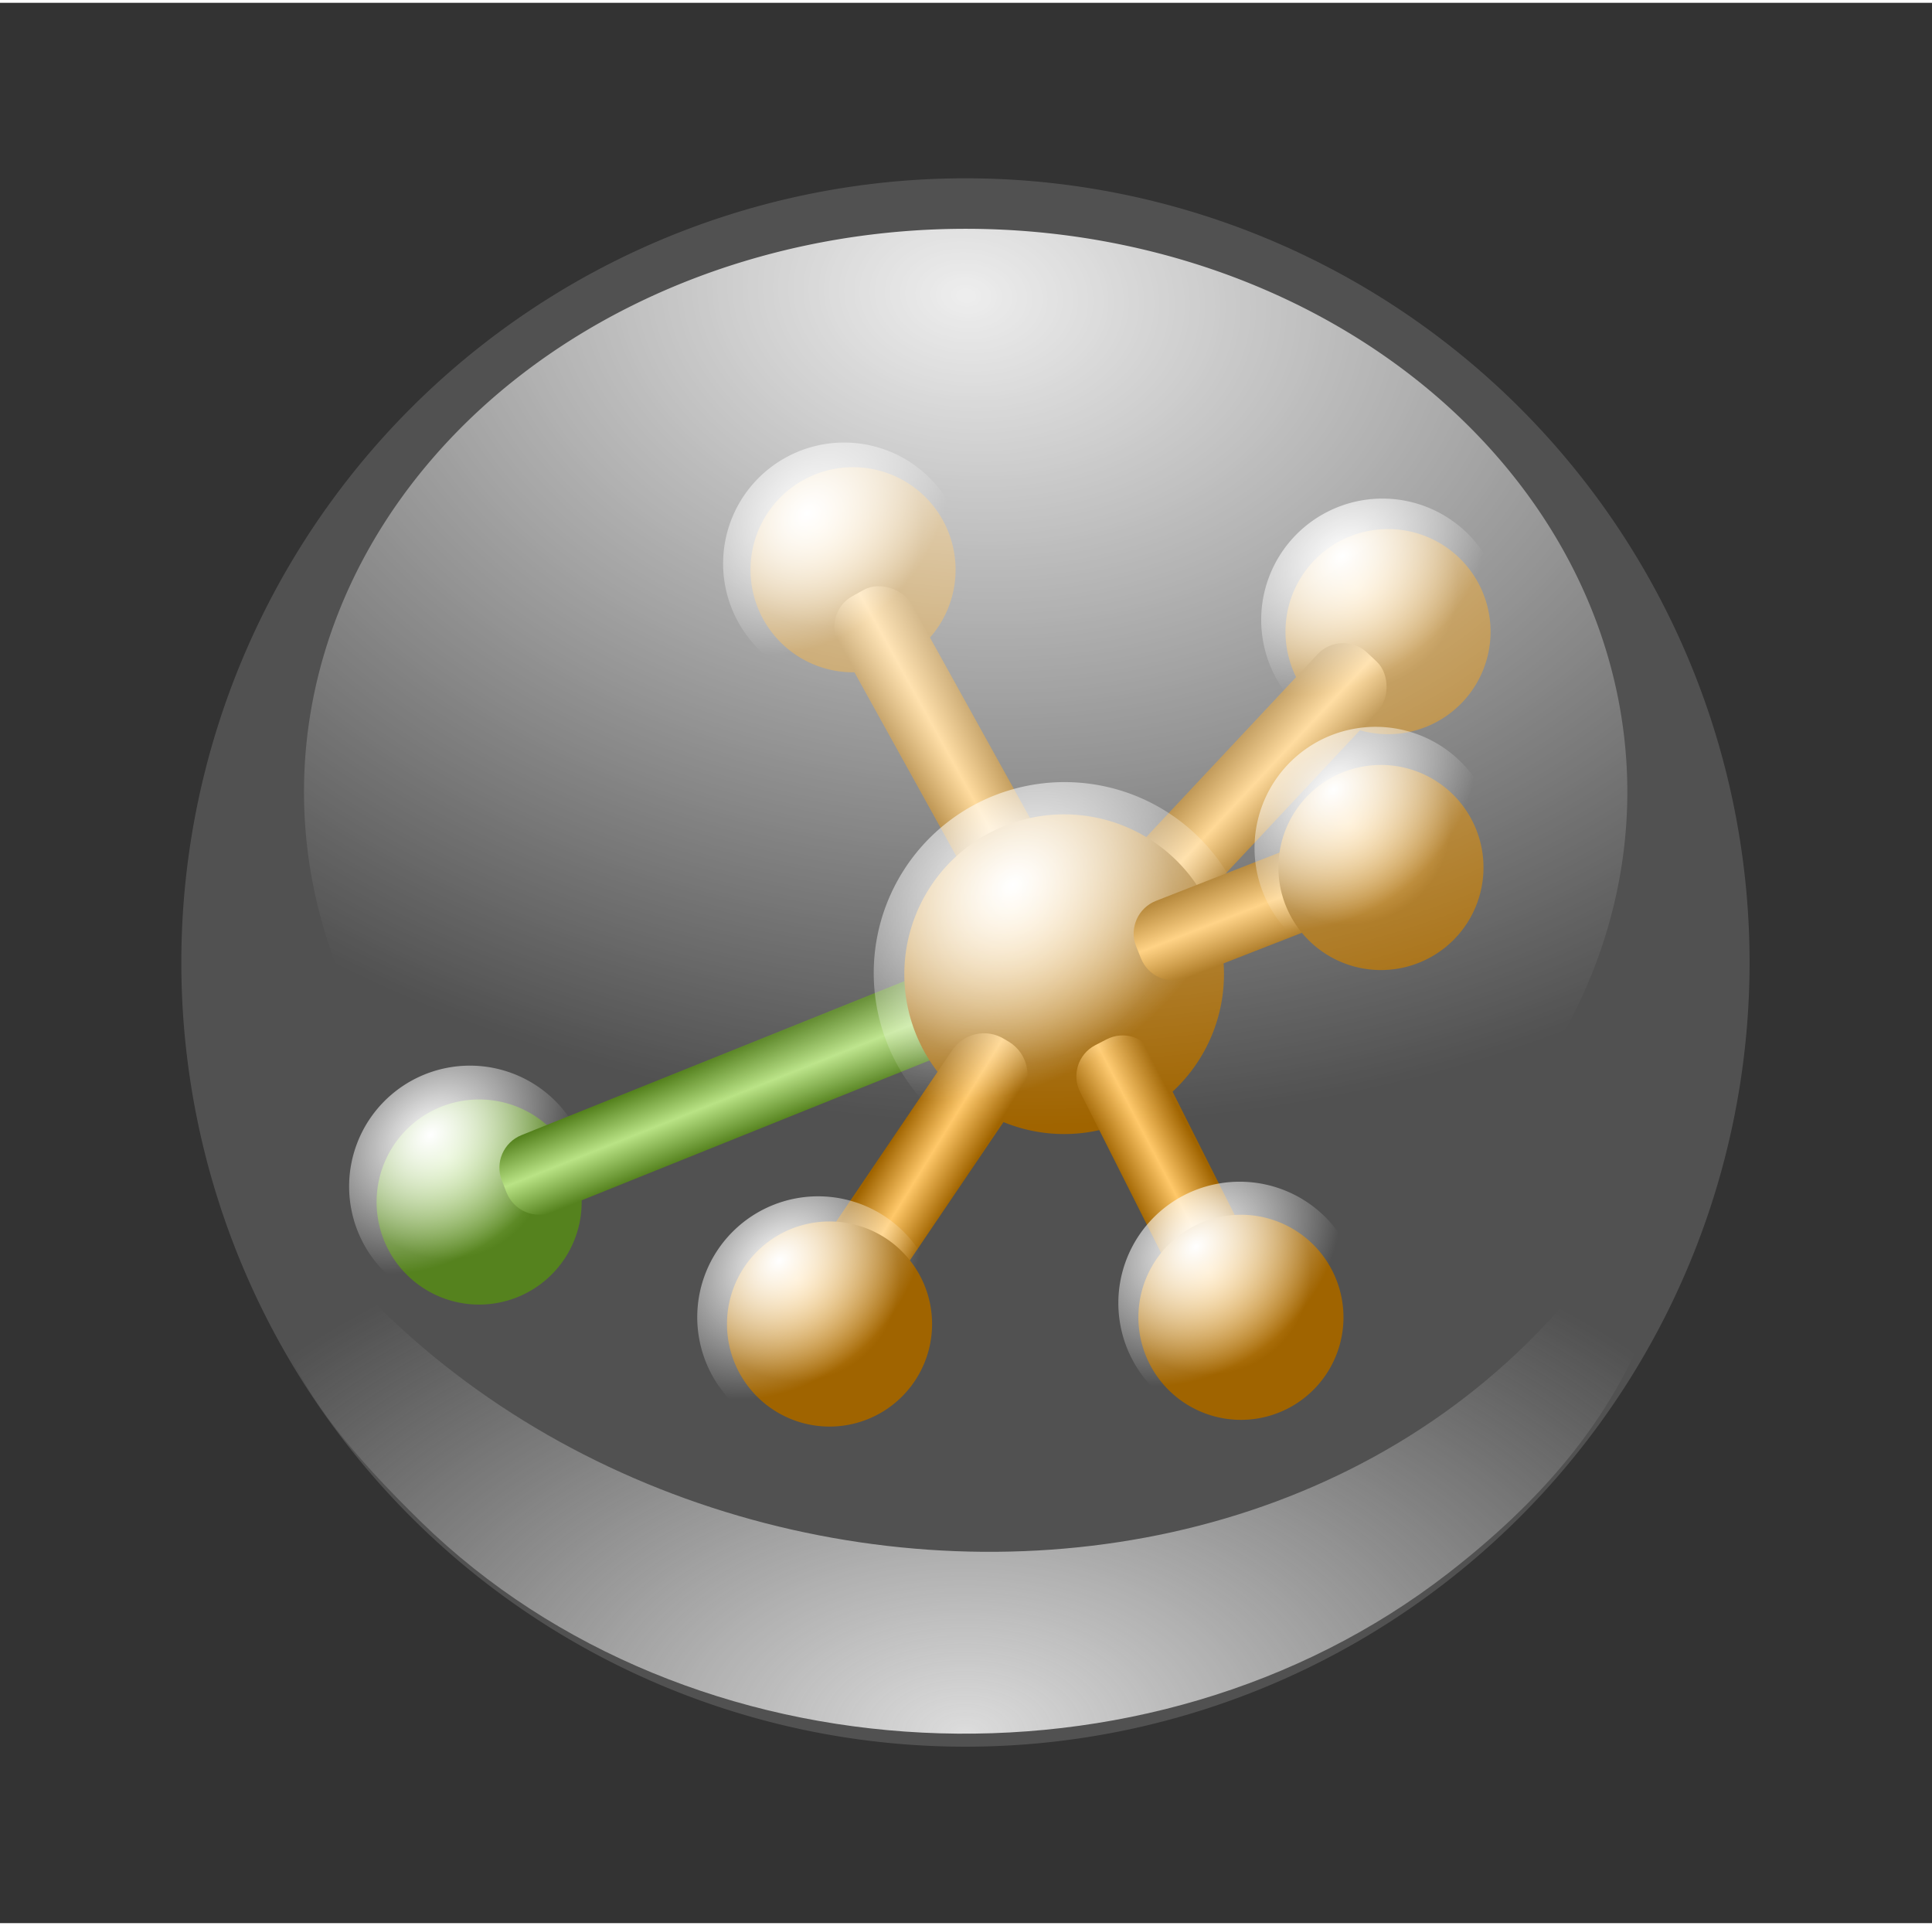 <?xml version="1.0" encoding="UTF-8" standalone="no"?>
<!-- Created with Inkscape (http://www.inkscape.org/) -->
<svg
    xmlns:inkscape="http://www.inkscape.org/namespaces/inkscape"
    xmlns:rdf="http://www.w3.org/1999/02/22-rdf-syntax-ns#"
    xmlns="http://www.w3.org/2000/svg"
    xmlns:sodipodi="http://sodipodi.sourceforge.net/DTD/sodipodi-0.dtd"
    xmlns:cc="http://creativecommons.org/ns#"
    xmlns:xlink="http://www.w3.org/1999/xlink"
    xmlns:dc="http://purl.org/dc/elements/1.1/"
    xmlns:svg="http://www.w3.org/2000/svg"
    xmlns:ns1="http://sozi.baierouge.fr"
    id="svg19266"
    sodipodi:docname="glass_ball.svg"
    viewBox="0 0 109.28 108.61"
    width="310"
    height="309"
  >
  <rect x="0" y="0" width="109.28" height="108.61" fill="#333333" stroke="none"/>
  <defs
      id="defs19268"
    >
    <linearGradient
        id="linearGradient3715"
        inkscape:collect="always"
      >
      <stop
          id="stop3717"
          style="stop-color:#ffffff"
          offset="0"
      />
      <stop
          id="stop3719"
          style="stop-color:#ffffff;stop-opacity:0"
          offset="1"
      />
    </linearGradient
    >
    <radialGradient
        id="radialGradient20254"
        gradientUnits="userSpaceOnUse"
        cy="24.738"
        cx="46.329"
        gradientTransform="matrix(0 .416 -.379 0 56.078 6.735)"
        r="56"
        inkscape:collect="always"
      >
      <stop
          id="stop9261"
          style="stop-color:#ffffff"
          offset="0"
      />
      <stop
          id="stop9263"
          style="stop-color:#ffffff"
          offset="1"
      />
    </radialGradient
    >
    <radialGradient
        id="radialGradient20256"
        gradientUnits="userSpaceOnUse"
        cy="377.4"
        cx="427.29"
        r="40"
        inkscape:collect="always"
      >
      <stop
          id="stop3733"
          style="stop-color:#ffc869"
          offset="0"
      />
      <stop
          id="stop3735"
          style="stop-color:#a06400"
          offset="1"
      />
    </radialGradient
    >
    <linearGradient
        id="linearGradient20260"
        y2="652.01"
        gradientUnits="userSpaceOnUse"
        x2="341.79"
        gradientTransform="matrix(.219 0 0 .17 412.06 -68.625)"
        y1="652.01"
        x1="320.36"
        inkscape:collect="always"
      >
      <stop
          id="stop3797"
          style="stop-color:#a06400"
          offset="0"
      />
      <stop
          id="stop3799"
          style="stop-color:#ffc869"
          offset=".5"
      />
      <stop
          id="stop3801"
          style="stop-color:#a06400"
          offset="1"
      />
    </linearGradient
    >
    <linearGradient
        id="linearGradient20262"
        y2="652.01"
        gradientUnits="userSpaceOnUse"
        x2="341.79"
        gradientTransform="matrix(.219 0 0 .17 21.676 352.79)"
        y1="652.01"
        x1="320.36"
        inkscape:collect="always"
      >
      <stop
          id="stop3789"
          style="stop-color:#a06400"
          offset="0"
      />
      <stop
          id="stop3791"
          style="stop-color:#ffc869"
          offset=".5"
      />
      <stop
          id="stop3793"
          style="stop-color:#a06400"
          offset="1"
      />
    </linearGradient
    >
    <radialGradient
        id="radialGradient20264"
        gradientUnits="userSpaceOnUse"
        cy="377.4"
        cx="427.29"
        r="40"
        inkscape:collect="always"
      >
      <stop
          id="stop3830"
          style="stop-color:#b9e385"
          offset="0"
      />
      <stop
          id="stop3832"
          style="stop-color:#55821e"
          offset="1"
      />
    </radialGradient
    >
    <radialGradient
        id="radialGradient20266"
        xlink:href="#linearGradient3715"
        gradientUnits="userSpaceOnUse"
        cy="373.56"
        cx="441"
        gradientTransform="matrix(1.324 0 0 1 -142.57 0)"
        r="40"
        inkscape:collect="always"
    />
    <linearGradient
        id="linearGradient20268"
        y2="652.01"
        gradientUnits="userSpaceOnUse"
        x2="341.79"
        gradientTransform="matrix(-.081 -.203 .158 -.063 215.38 489.69)"
        y1="652.01"
        x1="320.36"
        inkscape:collect="always"
      >
      <stop
          id="stop3837"
          style="stop-color:#55821e"
          offset="0"
      />
      <stop
          id="stop3839"
          style="stop-color:#b9e385"
          offset=".5"
      />
      <stop
          id="stop3842"
          style="stop-color:#55821e"
          offset="1"
      />
    </linearGradient
    >
    <linearGradient
        id="linearGradient20272"
        y2="652.01"
        gradientUnits="userSpaceOnUse"
        x2="341.79"
        gradientTransform="matrix(-.186 -.115 .115 -.186 295.27 539.2)"
        y1="652.01"
        x1="320.36"
        inkscape:collect="always"
      >
      <stop
          id="stop3805"
          style="stop-color:#a06400"
          offset="0"
      />
      <stop
          id="stop3807"
          style="stop-color:#ffc869"
          offset=".5"
      />
      <stop
          id="stop3809"
          style="stop-color:#a06400"
          offset="1"
      />
    </linearGradient
    >
    <linearGradient
        id="linearGradient20276"
        y2="652.01"
        gradientUnits="userSpaceOnUse"
        x2="341.79"
        gradientTransform="matrix(-.194 .102 -.079 -.151 434.57 447.09)"
        y1="652.01"
        x1="320.36"
        inkscape:collect="always"
      >
      <stop
          id="stop3781"
          style="stop-color:#a06400"
          offset="0"
      />
      <stop
          id="stop3783"
          style="stop-color:#ffc869"
          offset=".5"
      />
      <stop
          id="stop3785"
          style="stop-color:#a06400"
          offset="1"
      />
    </linearGradient
    >
    <radialGradient
        id="radialGradient20280"
        xlink:href="#linearGradient3715"
        gradientUnits="userSpaceOnUse"
        cy="371.49"
        cx="440.93"
        gradientTransform="matrix(1.324 0 0 1 -142.57 0)"
        r="40"
        inkscape:collect="always"
    />
    <radialGradient
        id="radialGradient20282"
        xlink:href="#linearGradient3715"
        gradientUnits="userSpaceOnUse"
        cy="373.79"
        cx="442.18"
        gradientTransform="matrix(1.324 0 0 1 -142.57 0)"
        r="40"
        inkscape:collect="always"
    />
    <linearGradient
        id="linearGradient20284"
        y2="652.01"
        gradientUnits="userSpaceOnUse"
        x2="341.79"
        gradientTransform="matrix(.08 .204 -.159 .062 398.66 262.59)"
        y1="652.01"
        x1="320.36"
        inkscape:collect="always"
      >
      <stop
          id="stop3773"
          style="stop-color:#a06400"
          offset="0"
      />
      <stop
          id="stop3775"
          style="stop-color:#ffc869"
          offset=".5"
      />
      <stop
          id="stop3777"
          style="stop-color:#a06400"
          offset="1"
      />
    </linearGradient
    >
    <radialGradient
        id="radialGradient20288"
        xlink:href="#linearGradient3715"
        gradientUnits="userSpaceOnUse"
        cy="370.29"
        cx="442.08"
        gradientTransform="matrix(1.324 0 0 1 -142.57 0)"
        r="40"
        inkscape:collect="always"
    />
    <radialGradient
        id="radialGradient20290"
        xlink:href="#linearGradient3715"
        gradientUnits="userSpaceOnUse"
        cy="374.65"
        cx="442.29"
        gradientTransform="matrix(1.324 0 0 1 -142.57 0)"
        r="40"
        inkscape:collect="always"
    />
    <radialGradient
        id="radialGradient20292"
        xlink:href="#linearGradient3715"
        gradientUnits="userSpaceOnUse"
        cy="372.44"
        cx="441.78"
        gradientTransform="matrix(1.324 0 0 1 -142.57 0)"
        r="40"
        inkscape:collect="always"
    />
    <radialGradient
        id="radialGradient20294"
        xlink:href="#linearGradient3715"
        gradientUnits="userSpaceOnUse"
        cy="371.43"
        cx="442.11"
        gradientTransform="matrix(1.324 0 0 1 -142.57 0)"
        r="40"
        inkscape:collect="always"
    />
    <radialGradient
        id="radialGradient20296"
        gradientUnits="userSpaceOnUse"
        cy="158.51"
        cx="246.96"
        gradientTransform="matrix(1.263 0 0 .778 -3.401 292.59)"
        r="40.834"
        inkscape:collect="always"
      >
      <stop
          id="stop5061"
          style="stop-color:#ffffff"
          offset="0"
      />
      <stop
          id="stop5063"
          style="stop-color:#f9f9f9;stop-opacity:0"
          offset="1"
      />
    </radialGradient
    >
    <radialGradient
        id="radialGradient20298"
        xlink:href="#linearGradient3715"
        gradientUnits="userSpaceOnUse"
        cy="360.17"
        cx="443.81"
        gradientTransform="matrix(1.742 .24 -.092 1.475 -294.9 -277.64)"
        r="40"
        inkscape:collect="always"
    />
  </defs
  >
  <sodipodi:namedview
      id="base"
      bordercolor="#666666"
      inkscape:pageshadow="2"
      guidetolerance="10"
      pagecolor="#ffffff"
      gridtolerance="10000"
      inkscape:window-height="965"
      inkscape:zoom="1"
      objecttolerance="10"
      showgrid="false"
      borderopacity="1.0"
      inkscape:current-layer="g20156"
      inkscape:cx="28.760788"
      inkscape:cy="59.978654"
      inkscape:window-y="0"
      inkscape:window-x="0"
      inkscape:window-width="1280"
      inkscape:pageopacity="0.0"
      inkscape:document-units="px"
  />
  <g
      id="layer1"
      inkscape:label="Layer 1"
      inkscape:groupmode="layer"
      transform="translate(-284.29 -350.9)"
    >
    <g
        id="g20156"
        transform="translate(30.361 32.84)"
      >
      <g
          id="g20362"
        >
        <path
            id="path13434"
            sodipodi:rx="56"
            sodipodi:ry="56"
            style="opacity:.15;fill:url(#radialGradient20254)"
            sodipodi:type="arc"
            d="m130 64a56 56 0 1 1 -112 0 56 56 0 1 1 112 0z"
            transform="matrix(.792 0 0 .792 249.93 321.65)"
            sodipodi:cy="64"
            sodipodi:cx="74"
        />
        <path
            id="path4504"
            sodipodi:rx="40"
            sodipodi:ry="40"
            style="fill:url(#radialGradient20256)"
            sodipodi:type="arc"
            d="m480 395a40 40 0 1 1 -80 0 40 40 0 1 1 80 0z"
            transform="matrix(.145 0 0 .145 238.38 292.85)"
            sodipodi:cy="395"
            sodipodi:cx="440"
        />
        <path
            id="path4496"
            sodipodi:rx="40"
            sodipodi:ry="40"
            style="fill:url(#radialGradient20256)"
            sodipodi:type="arc"
            d="m480 395a40 40 0 1 1 -80 0 40 40 0 1 1 80 0z"
            transform="matrix(.145 0 0 .145 268.64 296.35)"
            sodipodi:cy="395"
            sodipodi:cx="440"
        />
        <rect
            id="rect4498"
            style="fill:url(#linearGradient20260)"
            inkscape:transform-center-x="45.412472"
            inkscape:transform-center-y="48.475675"
            transform="matrix(.73 .684 -.684 .73 0 0)"
            ry="1.984"
            width="4.689"
            y="32.408"
            x="482.16"
            height="20.077"
        />
        <rect
            id="rect4506"
            style="fill:url(#linearGradient20262)"
            inkscape:transform-center-x="-31.935721"
            inkscape:transform-center-y="57.611344"
            transform="matrix(.875 -.485 .485 .875 0 0)"
            ry="1.984"
            width="4.689"
            y="453.82"
            x="91.774"
            height="20.077"
        />
        <path
            id="path4417"
            sodipodi:rx="40"
            sodipodi:ry="40"
            style="fill:url(#radialGradient20264)"
            sodipodi:type="arc"
            d="m480 395a40 40 0 1 1 -80 0 40 40 0 1 1 80 0z"
            transform="matrix(.145 0 0 .145 217.23 328.61)"
            sodipodi:cy="395"
            sodipodi:cx="440"
        />
        <path
            id="path3844"
            sodipodi:rx="40"
            sodipodi:ry="40"
            style="fill:url(#radialGradient20266)"
            sodipodi:type="arc"
            d="m480 395a40 40 0 1 1 -80 0 40 40 0 1 1 80 0z"
            transform="matrix(.129 -0.112 0.112 .129 179.51 383.33)"
            sodipodi:cy="395"
            sodipodi:cx="440"
        />
        <path
            id="rect4419"
            style="fill:url(#linearGradient20268)"
            d="m282.58 385.35l-0.26-0.67c-0.41-1.02 0.09-2.17 1.11-2.58l23.28-9.36c1.02-0.41 2.17 0.09 2.58 1.11l0.26 0.67c0.41 1.02-0.08 2.17-1.11 2.58l-23.28 9.36c-1.02 0.41-2.17-0.09-2.58-1.11z"
            inkscape:transform-center-x="-59.656338"
            inkscape:transform-center-y="-23.749961"
            sodipodi:nodetypes="ccccccccc"
        />
        <path
            id="path4437"
            sodipodi:rx="40"
            sodipodi:ry="40"
            style="fill:url(#radialGradient20256)"
            sodipodi:type="arc"
            d="m480 395a40 40 0 1 1 -80 0 40 40 0 1 1 80 0z"
            transform="matrix(.226 0 0 .226 214.68 283.73)"
            sodipodi:cy="395"
            sodipodi:cx="440"
        />
        <path
            id="rect3868"
            sodipodi:nodetypes="ccccccccc"
            style="fill:url(#linearGradient20272)"
            d="m301.87 390.8l-0.26-0.16c-1.03-0.64-1.66-1.68-1.02-2.71l7.14-10.55c0.64-1.03 1.98-1.35 3.01-0.71l0.27 0.16c1.03 0.64 1.35 1.98 0.71 3.01l-7.14 10.55c-0.64 1.03-1.67 1.05-2.71 0.41z"
        />
        <path
            id="path4407"
            sodipodi:rx="40"
            sodipodi:ry="40"
            style="fill:url(#radialGradient20256)"
            sodipodi:type="arc"
            d="m480 395a40 40 0 1 1 -80 0 40 40 0 1 1 80 0z"
            transform="matrix(.145 0 0 .145 237.05 335.51)"
            sodipodi:cy="395"
            sodipodi:cx="440"
        />
        <path
            id="rect4468"
            style="fill:url(#linearGradient20276)"
            d="m323.83 391.07l-0.64 0.33c-0.97 0.51-2.17 0.14-2.68-0.84l-5.47-10.86c-0.51-0.97-0.14-2.17 0.83-2.68l0.64-0.33c0.98-0.51 2.17-0.14 2.68 0.84l5.47 10.86c0.51 0.97 0.14 2.17-0.83 2.68z"
            inkscape:transform-center-x="32.781421"
            inkscape:transform-center-y="-56.302074"
            sodipodi:nodetypes="ccccccccc"
        />
        <path
            id="path4474"
            sodipodi:rx="40"
            sodipodi:ry="40"
            style="fill:url(#radialGradient20256)"
            sodipodi:type="arc"
            d="m480 395a40 40 0 1 1 -80 0 40 40 0 1 1 80 0z"
            transform="matrix(.145 0 0 .145 260.32 335.13)"
            sodipodi:cy="395"
            sodipodi:cx="440"
        />
        <path
            id="path3823"
            sodipodi:rx="40"
            sodipodi:ry="40"
            style="fill:url(#radialGradient20280)"
            sodipodi:type="arc"
            d="m480 395a40 40 0 1 1 -80 0 40 40 0 1 1 80 0z"
            transform="matrix(.13 -.112 .112 .13 222.61 389.53)"
            sodipodi:cy="395"
            sodipodi:cx="440"
        />
        <path
            id="path3811"
            sodipodi:rx="40"
            sodipodi:ry="40"
            style="fill:url(#radialGradient20282)"
            sodipodi:type="arc"
            d="m480 395a40 40 0 1 1 -80 0 40 40 0 1 1 80 0z"
            transform="matrix(.212 -0.167 0.167 .212 154.9 362.67)"
            sodipodi:cy="395"
            sodipodi:cx="440"
        />
        <path
            id="rect4481"
            sodipodi:nodetypes="ccccccccc"
            style="fill:url(#linearGradient20284)"
            d="m330.79 366.5l0.26 0.67c0.4 1.03-0.1 2.17-1.13 2.57l-8.89 3.47c-1.03 0.4-2.17-0.1-2.57-1.12l-0.27-0.67c-0.4-1.03 0.11-2.17 1.13-2.57l8.9-3.48c1.02-0.4 2.17 0.11 2.57 1.13z"
        />
        <path
            id="path4487"
            sodipodi:rx="40"
            sodipodi:ry="40"
            style="fill:url(#radialGradient20256)"
            sodipodi:type="arc"
            d="m480 395a40 40 0 1 1 -80 0 40 40 0 1 1 80 0z"
            transform="matrix(.145 0 0 .145 268.24 309.69)"
            sodipodi:cy="395"
            sodipodi:cx="440"
        />
        <path
            id="path3723"
            sodipodi:rx="40"
            sodipodi:ry="40"
            style="fill:url(#radialGradient20288)"
            sodipodi:type="arc"
            d="m480 395a40 40 0 1 1 -80 0 40 40 0 1 1 80 0z"
            transform="matrix(.134 -.107 .107 .134 230.9 347.11)"
            sodipodi:cy="395"
            sodipodi:cx="440"
        />
        <path
            id="path3710"
            sodipodi:rx="40"
            sodipodi:ry="40"
            style="fill:url(#radialGradient20290)"
            sodipodi:type="arc"
            d="m480 395a40 40 0 1 1 -80 0 40 40 0 1 1 80 0z"
            transform="matrix(.121 -.121 .121 .121 200.64 355.22)"
            sodipodi:cy="395"
            sodipodi:cx="440"
        />
        <path
            id="path3819"
            sodipodi:rx="40"
            sodipodi:ry="40"
            style="fill:url(#radialGradient20292)"
            sodipodi:type="arc"
            d="m480 395a40 40 0 1 1 -80 0 40 40 0 1 1 80 0z"
            transform="matrix(.13 -.111 .111 .13 199.16 389.89)"
            sodipodi:cy="395"
            sodipodi:cx="440"
        />
        <path
            id="path3727"
            sodipodi:rx="40"
            sodipodi:ry="40"
            style="fill:url(#radialGradient20294)"
            sodipodi:type="arc"
            d="m480 395a40 40 0 1 1 -80 0 40 40 0 1 1 80 0z"
            transform="matrix(.126 -.116 .116 .126 230.48 367.13)"
            sodipodi:cy="395"
            sodipodi:cx="440"
        />
        <path
            id="path4962"
            style="opacity:.8;fill:url(#radialGradient20296)"
            d="m349.41 380.12c-14.25 35.09-64.89 32.51-81.67 1.58 0.67 10.61 2.12 14.57 10.02 22.29 15.11 14.74 41.12 16.04 58.07 2.9 10.63-8.24 13.2-16.42 13.58-26.77z"
            sodipodi:nodetypes="ccssc"
            inkscape:transform-center-y="18.309528"
            inkscape:transform-center-x="-0.47500502"
        />
        <path
            id="path13437"
            sodipodi:rx="40"
            sodipodi:ry="40"
            style="opacity:.9;fill:url(#radialGradient20298)"
            sodipodi:type="arc"
            d="m480 395a40 40 0 1 1 -80 0 40 40 0 1 1 80 0z"
            transform="matrix(.926 -.114 .134 .788 -151.82 101.59)"
            sodipodi:cy="395"
            sodipodi:cx="440"
        />
      </g
      >
    </g
    >
  </g
  >
</svg
>

